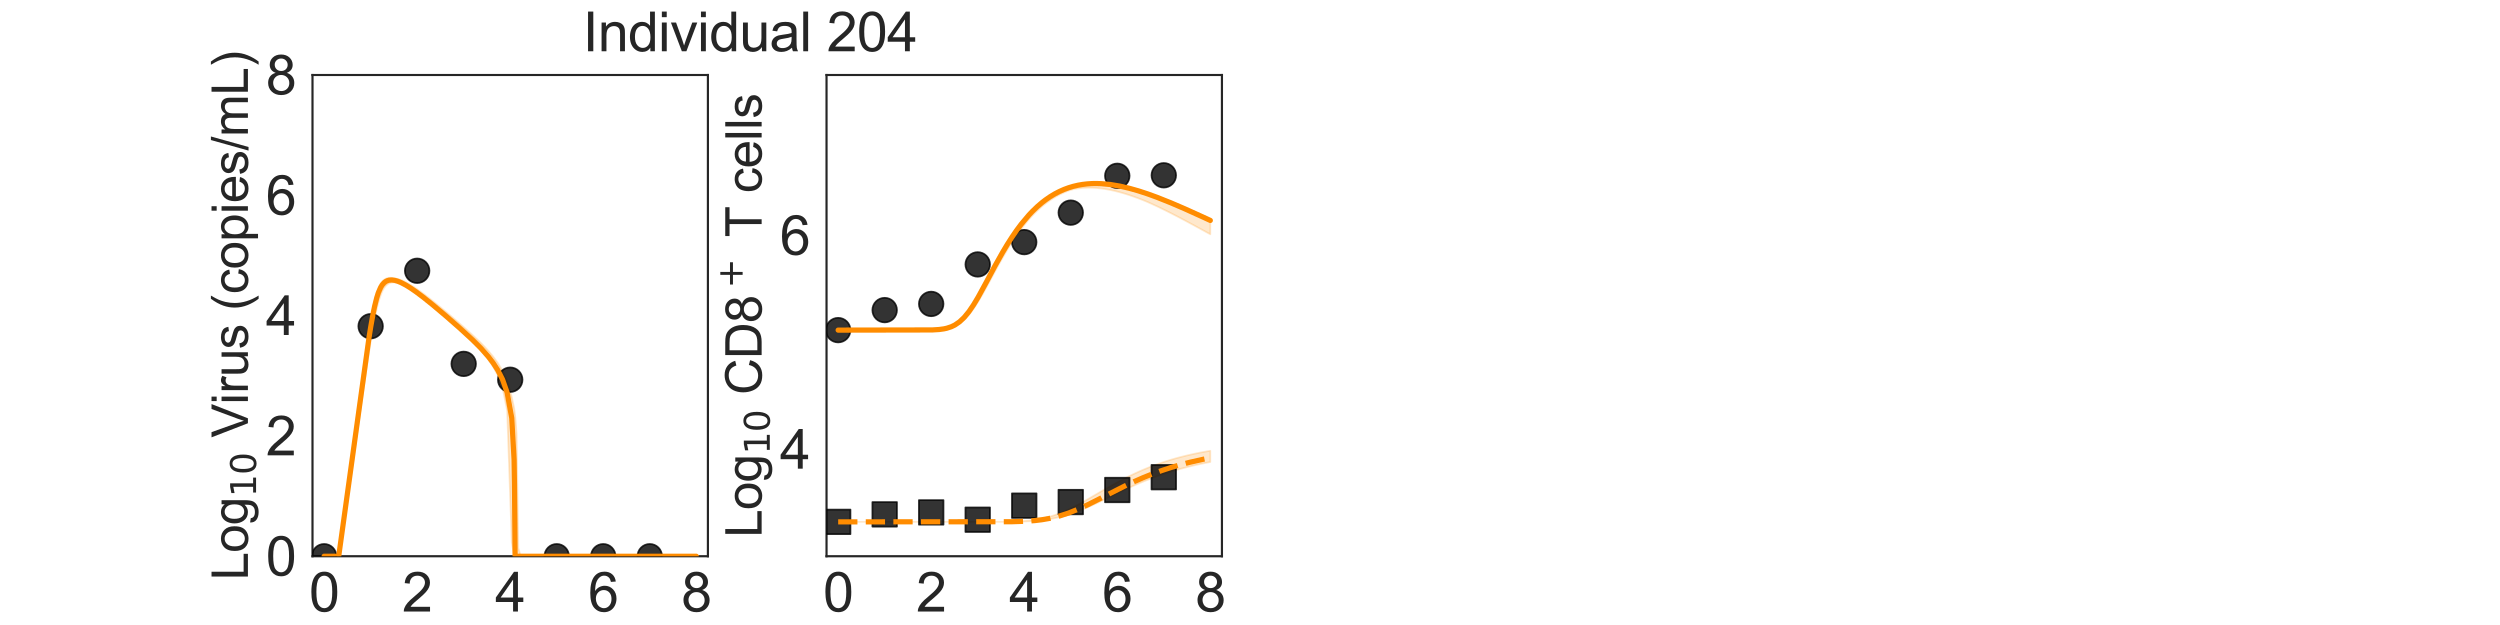 <?xml version="1.0" encoding="utf-8" standalone="no"?>
<!DOCTYPE svg PUBLIC "-//W3C//DTD SVG 1.1//EN"
  "http://www.w3.org/Graphics/SVG/1.1/DTD/svg11.dtd">
<svg xmlns:xlink="http://www.w3.org/1999/xlink" width="1440pt" height="360pt" viewBox="0 0 1440 360" xmlns="http://www.w3.org/2000/svg" version="1.1">
 <defs>
  <style type="text/css">*{stroke-linejoin: round; stroke-linecap: butt}</style>
 </defs>
 <g id="figure_1">
  <g id="patch_1">
   <path d="M 0 360 
L 1440 360 
L 1440 0 
L 0 0 
L 0 360 
z
" style="fill: none"/>
  </g>
  <g id="axes_1">
   <g id="patch_2">
    <path d="M 180 320.4 
L 407.755 320.4 
L 407.755 43.2 
L 180 43.2 
L 180 320.4 
z
" style="fill: none"/>
   </g>
   <g id="matplotlib.axis_1">
    <g id="xtick_1">
     <g id="text_1">
      <!-- 0 -->
      <g style="fill: #262626" transform="translate(178.024 352.232) scale(0.312 -0.312)">
       <defs>
        <path id="ArialMT-30" d="M 266 2259 
Q 266 3072 433 3567 
Q 600 4063 929 4331 
Q 1259 4600 1759 4600 
Q 2128 4600 2406 4451 
Q 2684 4303 2865 4023 
Q 3047 3744 3150 3342 
Q 3253 2941 3253 2259 
Q 3253 1453 3087 958 
Q 2922 463 2592 192 
Q 2263 -78 1759 -78 
Q 1097 -78 719 397 
Q 266 969 266 2259 
z
M 844 2259 
Q 844 1131 1108 757 
Q 1372 384 1759 384 
Q 2147 384 2411 759 
Q 2675 1134 2675 2259 
Q 2675 3391 2411 3762 
Q 2147 4134 1753 4134 
Q 1366 4134 1134 3806 
Q 844 3388 844 2259 
z
" transform="scale(0.016)"/>
       </defs>
       <use xlink:href="#ArialMT-30"/>
      </g>
     </g>
    </g>
    <g id="xtick_2">
     <g id="text_2">
      <!-- 2 -->
      <g style="fill: #262626" transform="translate(231.613 352.232) scale(0.312 -0.312)">
       <defs>
        <path id="ArialMT-32" d="M 3222 541 
L 3222 0 
L 194 0 
Q 188 203 259 391 
Q 375 700 629 1000 
Q 884 1300 1366 1694 
Q 2113 2306 2375 2664 
Q 2638 3022 2638 3341 
Q 2638 3675 2398 3904 
Q 2159 4134 1775 4134 
Q 1369 4134 1125 3890 
Q 881 3647 878 3216 
L 300 3275 
Q 359 3922 746 4261 
Q 1134 4600 1788 4600 
Q 2447 4600 2831 4234 
Q 3216 3869 3216 3328 
Q 3216 3053 3103 2787 
Q 2991 2522 2730 2228 
Q 2469 1934 1863 1422 
Q 1356 997 1212 845 
Q 1069 694 975 541 
L 3222 541 
z
" transform="scale(0.016)"/>
       </defs>
       <use xlink:href="#ArialMT-32"/>
      </g>
     </g>
    </g>
    <g id="xtick_3">
     <g id="text_3">
      <!-- 4 -->
      <g style="fill: #262626" transform="translate(285.202 352.232) scale(0.312 -0.312)">
       <defs>
        <path id="ArialMT-34" d="M 2069 0 
L 2069 1097 
L 81 1097 
L 81 1613 
L 2172 4581 
L 2631 4581 
L 2631 1613 
L 3250 1613 
L 3250 1097 
L 2631 1097 
L 2631 0 
L 2069 0 
z
M 2069 1613 
L 2069 3678 
L 634 1613 
L 2069 1613 
z
" transform="scale(0.016)"/>
       </defs>
       <use xlink:href="#ArialMT-34"/>
      </g>
     </g>
    </g>
    <g id="xtick_4">
     <g id="text_4">
      <!-- 6 -->
      <g style="fill: #262626" transform="translate(338.792 352.232) scale(0.312 -0.312)">
       <defs>
        <path id="ArialMT-36" d="M 3184 3459 
L 2625 3416 
Q 2550 3747 2413 3897 
Q 2184 4138 1850 4138 
Q 1581 4138 1378 3988 
Q 1113 3794 959 3422 
Q 806 3050 800 2363 
Q 1003 2672 1297 2822 
Q 1591 2972 1913 2972 
Q 2475 2972 2870 2558 
Q 3266 2144 3266 1488 
Q 3266 1056 3080 686 
Q 2894 316 2569 119 
Q 2244 -78 1831 -78 
Q 1128 -78 684 439 
Q 241 956 241 2144 
Q 241 3472 731 4075 
Q 1159 4600 1884 4600 
Q 2425 4600 2770 4297 
Q 3116 3994 3184 3459 
z
M 888 1484 
Q 888 1194 1011 928 
Q 1134 663 1356 523 
Q 1578 384 1822 384 
Q 2178 384 2434 671 
Q 2691 959 2691 1453 
Q 2691 1928 2437 2201 
Q 2184 2475 1800 2475 
Q 1419 2475 1153 2201 
Q 888 1928 888 1484 
z
" transform="scale(0.016)"/>
       </defs>
       <use xlink:href="#ArialMT-36"/>
      </g>
     </g>
    </g>
    <g id="xtick_5">
     <g id="text_5">
      <!-- 8 -->
      <g style="fill: #262626" transform="translate(392.381 352.232) scale(0.312 -0.312)">
       <defs>
        <path id="ArialMT-38" d="M 1131 2484 
Q 781 2613 612 2850 
Q 444 3088 444 3419 
Q 444 3919 803 4259 
Q 1163 4600 1759 4600 
Q 2359 4600 2725 4251 
Q 3091 3903 3091 3403 
Q 3091 3084 2923 2848 
Q 2756 2613 2416 2484 
Q 2838 2347 3058 2040 
Q 3278 1734 3278 1309 
Q 3278 722 2862 322 
Q 2447 -78 1769 -78 
Q 1091 -78 675 323 
Q 259 725 259 1325 
Q 259 1772 486 2073 
Q 713 2375 1131 2484 
z
M 1019 3438 
Q 1019 3113 1228 2906 
Q 1438 2700 1772 2700 
Q 2097 2700 2305 2904 
Q 2513 3109 2513 3406 
Q 2513 3716 2298 3927 
Q 2084 4138 1766 4138 
Q 1444 4138 1231 3931 
Q 1019 3725 1019 3438 
z
M 838 1322 
Q 838 1081 952 856 
Q 1066 631 1291 507 
Q 1516 384 1775 384 
Q 2178 384 2440 643 
Q 2703 903 2703 1303 
Q 2703 1709 2433 1975 
Q 2163 2241 1756 2241 
Q 1359 2241 1098 1978 
Q 838 1716 838 1322 
z
" transform="scale(0.016)"/>
       </defs>
       <use xlink:href="#ArialMT-38"/>
      </g>
     </g>
    </g>
    <g id="text_6">
     <!-- Time (d) -->
     <g style="fill: #262626" transform="translate(241.191 383.253) scale(0.286 -0.286)">
      <defs>
       <path id="ArialMT-54" d="M 1659 0 
L 1659 4041 
L 150 4041 
L 150 4581 
L 3781 4581 
L 3781 4041 
L 2266 4041 
L 2266 0 
L 1659 0 
z
" transform="scale(0.016)"/>
       <path id="ArialMT-69" d="M 425 3934 
L 425 4581 
L 988 4581 
L 988 3934 
L 425 3934 
z
M 425 0 
L 425 3319 
L 988 3319 
L 988 0 
L 425 0 
z
" transform="scale(0.016)"/>
       <path id="ArialMT-6d" d="M 422 0 
L 422 3319 
L 925 3319 
L 925 2853 
Q 1081 3097 1340 3245 
Q 1600 3394 1931 3394 
Q 2300 3394 2536 3241 
Q 2772 3088 2869 2813 
Q 3263 3394 3894 3394 
Q 4388 3394 4653 3120 
Q 4919 2847 4919 2278 
L 4919 0 
L 4359 0 
L 4359 2091 
Q 4359 2428 4304 2576 
Q 4250 2725 4106 2815 
Q 3963 2906 3769 2906 
Q 3419 2906 3187 2673 
Q 2956 2441 2956 1928 
L 2956 0 
L 2394 0 
L 2394 2156 
Q 2394 2531 2256 2718 
Q 2119 2906 1806 2906 
Q 1569 2906 1367 2781 
Q 1166 2656 1075 2415 
Q 984 2175 984 1722 
L 984 0 
L 422 0 
z
" transform="scale(0.016)"/>
       <path id="ArialMT-65" d="M 2694 1069 
L 3275 997 
Q 3138 488 2766 206 
Q 2394 -75 1816 -75 
Q 1088 -75 661 373 
Q 234 822 234 1631 
Q 234 2469 665 2931 
Q 1097 3394 1784 3394 
Q 2450 3394 2872 2941 
Q 3294 2488 3294 1666 
Q 3294 1616 3291 1516 
L 816 1516 
Q 847 969 1125 678 
Q 1403 388 1819 388 
Q 2128 388 2347 550 
Q 2566 713 2694 1069 
z
M 847 1978 
L 2700 1978 
Q 2663 2397 2488 2606 
Q 2219 2931 1791 2931 
Q 1403 2931 1139 2672 
Q 875 2413 847 1978 
z
" transform="scale(0.016)"/>
       <path id="ArialMT-20" transform="scale(0.016)"/>
       <path id="ArialMT-28" d="M 1497 -1347 
Q 1031 -759 709 28 
Q 388 816 388 1659 
Q 388 2403 628 3084 
Q 909 3875 1497 4659 
L 1900 4659 
Q 1522 4009 1400 3731 
Q 1209 3300 1100 2831 
Q 966 2247 966 1656 
Q 966 153 1900 -1347 
L 1497 -1347 
z
" transform="scale(0.016)"/>
       <path id="ArialMT-64" d="M 2575 0 
L 2575 419 
Q 2259 -75 1647 -75 
Q 1250 -75 917 144 
Q 584 363 401 755 
Q 219 1147 219 1656 
Q 219 2153 384 2558 
Q 550 2963 881 3178 
Q 1213 3394 1622 3394 
Q 1922 3394 2156 3267 
Q 2391 3141 2538 2938 
L 2538 4581 
L 3097 4581 
L 3097 0 
L 2575 0 
z
M 797 1656 
Q 797 1019 1065 703 
Q 1334 388 1700 388 
Q 2069 388 2326 689 
Q 2584 991 2584 1609 
Q 2584 2291 2321 2609 
Q 2059 2928 1675 2928 
Q 1300 2928 1048 2622 
Q 797 2316 797 1656 
z
" transform="scale(0.016)"/>
       <path id="ArialMT-29" d="M 791 -1347 
L 388 -1347 
Q 1322 153 1322 1656 
Q 1322 2244 1188 2822 
Q 1081 3291 891 3722 
Q 769 4003 388 4659 
L 791 4659 
Q 1378 3875 1659 3084 
Q 1900 2403 1900 1659 
Q 1900 816 1576 28 
Q 1253 -759 791 -1347 
z
" transform="scale(0.016)"/>
      </defs>
      <use xlink:href="#ArialMT-54"/>
      <use xlink:href="#ArialMT-69" transform="translate(57.334 0)"/>
      <use xlink:href="#ArialMT-6d" transform="translate(79.551 0)"/>
      <use xlink:href="#ArialMT-65" transform="translate(162.852 0)"/>
      <use xlink:href="#ArialMT-20" transform="translate(218.467 0)"/>
      <use xlink:href="#ArialMT-28" transform="translate(246.25 0)"/>
      <use xlink:href="#ArialMT-64" transform="translate(279.551 0)"/>
      <use xlink:href="#ArialMT-29" transform="translate(335.166 0)"/>
     </g>
    </g>
   </g>
   <g id="matplotlib.axis_2">
    <g id="ytick_1">
     <g id="text_7">
      <!-- 0 -->
      <g style="fill: #262626" transform="translate(153.15 331.566) scale(0.312 -0.312)">
       <use xlink:href="#ArialMT-30"/>
      </g>
     </g>
    </g>
    <g id="ytick_2">
     <g id="text_8">
      <!-- 2 -->
      <g style="fill: #262626" transform="translate(153.15 262.266) scale(0.312 -0.312)">
       <use xlink:href="#ArialMT-32"/>
      </g>
     </g>
    </g>
    <g id="ytick_3">
     <g id="text_9">
      <!-- 4 -->
      <g style="fill: #262626" transform="translate(153.15 192.966) scale(0.312 -0.312)">
       <use xlink:href="#ArialMT-34"/>
      </g>
     </g>
    </g>
    <g id="ytick_4">
     <g id="text_10">
      <!-- 6 -->
      <g style="fill: #262626" transform="translate(153.15 123.666) scale(0.312 -0.312)">
       <use xlink:href="#ArialMT-36"/>
      </g>
     </g>
    </g>
    <g id="ytick_5">
     <g id="text_11">
      <!-- 8 -->
      <g style="fill: #262626" transform="translate(153.15 54.366) scale(0.312 -0.312)">
       <use xlink:href="#ArialMT-38"/>
      </g>
     </g>
    </g>
    <g id="text_12">
     <!-- Log$_{10}$ Virus (copies/mL) -->
     <g style="fill: #262626" transform="translate(142.858 334.238) rotate(-90) scale(0.286 -0.286)">
      <defs>
       <path id="ArialMT-4c" d="M 469 0 
L 469 4581 
L 1075 4581 
L 1075 541 
L 3331 541 
L 3331 0 
L 469 0 
z
" transform="scale(0.016)"/>
       <path id="ArialMT-6f" d="M 213 1659 
Q 213 2581 725 3025 
Q 1153 3394 1769 3394 
Q 2453 3394 2887 2945 
Q 3322 2497 3322 1706 
Q 3322 1066 3130 698 
Q 2938 331 2570 128 
Q 2203 -75 1769 -75 
Q 1072 -75 642 372 
Q 213 819 213 1659 
z
M 791 1659 
Q 791 1022 1069 705 
Q 1347 388 1769 388 
Q 2188 388 2466 706 
Q 2744 1025 2744 1678 
Q 2744 2294 2464 2611 
Q 2184 2928 1769 2928 
Q 1347 2928 1069 2612 
Q 791 2297 791 1659 
z
" transform="scale(0.016)"/>
       <path id="ArialMT-67" d="M 319 -275 
L 866 -356 
Q 900 -609 1056 -725 
Q 1266 -881 1628 -881 
Q 2019 -881 2231 -725 
Q 2444 -569 2519 -288 
Q 2563 -116 2559 434 
Q 2191 0 1641 0 
Q 956 0 581 494 
Q 206 988 206 1678 
Q 206 2153 378 2554 
Q 550 2956 876 3175 
Q 1203 3394 1644 3394 
Q 2231 3394 2613 2919 
L 2613 3319 
L 3131 3319 
L 3131 450 
Q 3131 -325 2973 -648 
Q 2816 -972 2473 -1159 
Q 2131 -1347 1631 -1347 
Q 1038 -1347 672 -1080 
Q 306 -813 319 -275 
z
M 784 1719 
Q 784 1066 1043 766 
Q 1303 466 1694 466 
Q 2081 466 2343 764 
Q 2606 1063 2606 1700 
Q 2606 2309 2336 2618 
Q 2066 2928 1684 2928 
Q 1309 2928 1046 2623 
Q 784 2319 784 1719 
z
" transform="scale(0.016)"/>
       <path id="DejaVuSans-31" d="M 794 531 
L 1825 531 
L 1825 4091 
L 703 3866 
L 703 4441 
L 1819 4666 
L 2450 4666 
L 2450 531 
L 3481 531 
L 3481 0 
L 794 0 
L 794 531 
z
" transform="scale(0.016)"/>
       <path id="DejaVuSans-30" d="M 2034 4250 
Q 1547 4250 1301 3770 
Q 1056 3291 1056 2328 
Q 1056 1369 1301 889 
Q 1547 409 2034 409 
Q 2525 409 2770 889 
Q 3016 1369 3016 2328 
Q 3016 3291 2770 3770 
Q 2525 4250 2034 4250 
z
M 2034 4750 
Q 2819 4750 3233 4129 
Q 3647 3509 3647 2328 
Q 3647 1150 3233 529 
Q 2819 -91 2034 -91 
Q 1250 -91 836 529 
Q 422 1150 422 2328 
Q 422 3509 836 4129 
Q 1250 4750 2034 4750 
z
" transform="scale(0.016)"/>
       <path id="ArialMT-56" d="M 1803 0 
L 28 4581 
L 684 4581 
L 1875 1253 
Q 2019 853 2116 503 
Q 2222 878 2363 1253 
L 3600 4581 
L 4219 4581 
L 2425 0 
L 1803 0 
z
" transform="scale(0.016)"/>
       <path id="ArialMT-72" d="M 416 0 
L 416 3319 
L 922 3319 
L 922 2816 
Q 1116 3169 1280 3281 
Q 1444 3394 1641 3394 
Q 1925 3394 2219 3213 
L 2025 2691 
Q 1819 2813 1613 2813 
Q 1428 2813 1281 2702 
Q 1134 2591 1072 2394 
Q 978 2094 978 1738 
L 978 0 
L 416 0 
z
" transform="scale(0.016)"/>
       <path id="ArialMT-75" d="M 2597 0 
L 2597 488 
Q 2209 -75 1544 -75 
Q 1250 -75 995 37 
Q 741 150 617 320 
Q 494 491 444 738 
Q 409 903 409 1263 
L 409 3319 
L 972 3319 
L 972 1478 
Q 972 1038 1006 884 
Q 1059 663 1231 536 
Q 1403 409 1656 409 
Q 1909 409 2131 539 
Q 2353 669 2445 892 
Q 2538 1116 2538 1541 
L 2538 3319 
L 3100 3319 
L 3100 0 
L 2597 0 
z
" transform="scale(0.016)"/>
       <path id="ArialMT-73" d="M 197 991 
L 753 1078 
Q 800 744 1014 566 
Q 1228 388 1613 388 
Q 2000 388 2187 545 
Q 2375 703 2375 916 
Q 2375 1106 2209 1216 
Q 2094 1291 1634 1406 
Q 1016 1563 777 1677 
Q 538 1791 414 1992 
Q 291 2194 291 2438 
Q 291 2659 392 2848 
Q 494 3038 669 3163 
Q 800 3259 1026 3326 
Q 1253 3394 1513 3394 
Q 1903 3394 2198 3281 
Q 2494 3169 2634 2976 
Q 2775 2784 2828 2463 
L 2278 2388 
Q 2241 2644 2061 2787 
Q 1881 2931 1553 2931 
Q 1166 2931 1000 2803 
Q 834 2675 834 2503 
Q 834 2394 903 2306 
Q 972 2216 1119 2156 
Q 1203 2125 1616 2013 
Q 2213 1853 2448 1751 
Q 2684 1650 2818 1456 
Q 2953 1263 2953 975 
Q 2953 694 2789 445 
Q 2625 197 2315 61 
Q 2006 -75 1616 -75 
Q 969 -75 630 194 
Q 291 463 197 991 
z
" transform="scale(0.016)"/>
       <path id="ArialMT-63" d="M 2588 1216 
L 3141 1144 
Q 3050 572 2676 248 
Q 2303 -75 1759 -75 
Q 1078 -75 664 370 
Q 250 816 250 1647 
Q 250 2184 428 2587 
Q 606 2991 970 3192 
Q 1334 3394 1763 3394 
Q 2303 3394 2647 3120 
Q 2991 2847 3088 2344 
L 2541 2259 
Q 2463 2594 2264 2762 
Q 2066 2931 1784 2931 
Q 1359 2931 1093 2626 
Q 828 2322 828 1663 
Q 828 994 1084 691 
Q 1341 388 1753 388 
Q 2084 388 2306 591 
Q 2528 794 2588 1216 
z
" transform="scale(0.016)"/>
       <path id="ArialMT-70" d="M 422 -1272 
L 422 3319 
L 934 3319 
L 934 2888 
Q 1116 3141 1344 3267 
Q 1572 3394 1897 3394 
Q 2322 3394 2647 3175 
Q 2972 2956 3137 2557 
Q 3303 2159 3303 1684 
Q 3303 1175 3120 767 
Q 2938 359 2589 142 
Q 2241 -75 1856 -75 
Q 1575 -75 1351 44 
Q 1128 163 984 344 
L 984 -1272 
L 422 -1272 
z
M 931 1641 
Q 931 1000 1190 694 
Q 1450 388 1819 388 
Q 2194 388 2461 705 
Q 2728 1022 2728 1688 
Q 2728 2322 2467 2637 
Q 2206 2953 1844 2953 
Q 1484 2953 1207 2617 
Q 931 2281 931 1641 
z
" transform="scale(0.016)"/>
       <path id="ArialMT-2f" d="M 0 -78 
L 1328 4659 
L 1778 4659 
L 453 -78 
L 0 -78 
z
" transform="scale(0.016)"/>
      </defs>
      <use xlink:href="#ArialMT-4c" transform="translate(0 0.203)"/>
      <use xlink:href="#ArialMT-6f" transform="translate(55.615 0.203)"/>
      <use xlink:href="#ArialMT-67" transform="translate(111.23 0.203)"/>
      <use xlink:href="#DejaVuSans-31" transform="translate(167.803 -16.203) scale(0.7)"/>
      <use xlink:href="#DejaVuSans-30" transform="translate(212.339 -16.203) scale(0.7)"/>
      <use xlink:href="#ArialMT-20" transform="translate(259.609 0.203)"/>
      <use xlink:href="#ArialMT-56" transform="translate(287.393 0.203)"/>
      <use xlink:href="#ArialMT-69" transform="translate(354.092 0.203)"/>
      <use xlink:href="#ArialMT-72" transform="translate(376.309 0.203)"/>
      <use xlink:href="#ArialMT-75" transform="translate(409.609 0.203)"/>
      <use xlink:href="#ArialMT-73" transform="translate(465.225 0.203)"/>
      <use xlink:href="#ArialMT-20" transform="translate(515.225 0.203)"/>
      <use xlink:href="#ArialMT-28" transform="translate(543.008 0.203)"/>
      <use xlink:href="#ArialMT-63" transform="translate(576.309 0.203)"/>
      <use xlink:href="#ArialMT-6f" transform="translate(626.309 0.203)"/>
      <use xlink:href="#ArialMT-70" transform="translate(681.924 0.203)"/>
      <use xlink:href="#ArialMT-69" transform="translate(737.539 0.203)"/>
      <use xlink:href="#ArialMT-65" transform="translate(759.756 0.203)"/>
      <use xlink:href="#ArialMT-73" transform="translate(815.371 0.203)"/>
      <use xlink:href="#ArialMT-2f" transform="translate(865.371 0.203)"/>
      <use xlink:href="#ArialMT-6d" transform="translate(893.154 0.203)"/>
      <use xlink:href="#ArialMT-4c" transform="translate(976.455 0.203)"/>
      <use xlink:href="#ArialMT-29" transform="translate(1032.07 0.203)"/>
     </g>
    </g>
   </g>
   <g id="patch_3">
    <path d="M 180 320.4 
L 180 43.2 
" style="fill: none; stroke: #262626; stroke-width: 1.25; stroke-linejoin: miter; stroke-linecap: square"/>
   </g>
   <g id="patch_4">
    <path d="M 407.755 320.4 
L 407.755 43.2 
" style="fill: none; stroke: #262626; stroke-width: 1.25; stroke-linejoin: miter; stroke-linecap: square"/>
   </g>
   <g id="patch_5">
    <path d="M 180 320.4 
L 407.755 320.4 
" style="fill: none; stroke: #262626; stroke-width: 1.25; stroke-linejoin: miter; stroke-linecap: square"/>
   </g>
   <g id="patch_6">
    <path d="M 180 43.2 
L 407.755 43.2 
" style="fill: none; stroke: #262626; stroke-width: 1.25; stroke-linejoin: miter; stroke-linecap: square"/>
   </g>
   <g id="FillBetweenPolyCollection_1">
    <defs>
     <path id="m927b4ead7e" d="M 186.699 -39.6 
L 186.699 -39.6 
L 186.699 -39.6 
L 186.703 -39.6 
L 186.746 -39.6 
L 186.922 -39.6 
L 187.099 -39.6 
L 187.636 -39.6 
L 188.011 -39.6 
L 189.011 -39.6 
L 189.532 -39.6 
L 190.747 -39.6 
L 191.346 -39.6 
L 192.502 -39.6 
L 193.179 -39.6 
L 194.366 -39.6 
L 195.098 -39.6 
L 196.277 -44.78 
L 197.055 -49.796 
L 198.237 -58.081 
L 199.048 -63.752 
L 200.227 -72.008 
L 201.063 -77.858 
L 202.356 -86.923 
L 203.178 -92.678 
L 204.307 -100.565 
L 205.16 -106.527 
L 206.391 -115.113 
L 207.24 -121.033 
L 208.392 -129.017 
L 209.264 -135.035 
L 210.513 -143.561 
L 211.387 -149.467 
L 212.599 -157.404 
L 213.505 -163.186 
L 214.83 -171.002 
L 215.734 -176.02 
L 216.975 -181.88 
L 217.911 -185.758 
L 219.281 -189.982 
L 220.19 -192.272 
L 221.261 -194.155 
L 222.122 -195.239 
L 223.109 -196.163 
L 224.096 -196.75 
L 224.931 -197.058 
L 225.64 -197.227 
L 226.278 -197.307 
L 226.836 -197.308 
L 227.393 -197.277 
L 227.847 -197.228 
L 228.252 -197.162 
L 228.658 -197.077 
L 228.987 -197.003 
L 229.36 -196.902 
L 230.433 -196.555 
L 230.91 -196.373 
L 231.988 -195.907 
L 232.586 -195.632 
L 233.886 -194.955 
L 234.682 -194.512 
L 236.595 -193.346 
L 237.62 -192.669 
L 239.699 -191.241 
L 240.903 -190.363 
L 243.527 -188.382 
L 244.899 -187.307 
L 247.579 -185.138 
L 249.218 -183.785 
L 251.898 -181.533 
L 253.93 -179.801 
L 256.609 -177.488 
L 259.288 -175.147 
L 261.968 -172.773 
L 264.647 -170.367 
L 267.327 -167.926 
L 270.006 -165.44 
L 272.054 -163.493 
L 274.733 -160.733 
L 276.955 -158.275 
L 279.635 -155.078 
L 281.381 -152.76 
L 284.06 -148.744 
L 286.739 -143.753 
L 289.419 -136.793 
L 292.098 -123.56 
L 294.778 -47.542 
L 296.118 -39.6 
L 296.188 -39.6 
L 296.329 -39.6 
L 296.373 -39.6 
L 296.396 -39.6 
L 296.409 -39.6 
L 296.431 -39.6 
L 296.453 -39.6 
L 296.476 -39.6 
L 296.513 -39.6 
L 296.607 -39.6 
L 296.7 -39.6 
L 296.834 -39.6 
L 296.973 -39.6 
L 297.213 -39.6 
L 297.581 -39.6 
L 298.567 -39.6 
L 300.001 -39.6 
L 301.449 -39.6 
L 304.128 -39.6 
L 306.066 -39.6 
L 308.746 -39.6 
L 311.425 -39.6 
L 314.104 -39.6 
L 316.784 -39.6 
L 319.463 -39.6 
L 322.143 -39.6 
L 324.822 -39.6 
L 327.502 -39.6 
L 330.181 -39.6 
L 332.861 -39.6 
L 335.54 -39.6 
L 338.22 -39.6 
L 340.899 -39.6 
L 343.579 -39.6 
L 346.258 -39.6 
L 348.938 -39.6 
L 351.617 -39.6 
L 354.297 -39.6 
L 356.976 -39.6 
L 359.656 -39.6 
L 362.335 -39.6 
L 365.014 -39.6 
L 367.694 -39.6 
L 370.373 -39.6 
L 373.053 -39.6 
L 375.732 -39.6 
L 378.412 -39.6 
L 381.091 -39.6 
L 383.771 -39.6 
L 386.45 -39.6 
L 389.13 -39.6 
L 391.809 -39.6 
L 394.489 -39.6 
L 397.168 -39.6 
L 399.848 -39.6 
L 401.056 -39.6 
L 401.056 -39.6 
L 401.056 -39.6 
L 399.848 -39.6 
L 397.168 -39.6 
L 394.489 -39.6 
L 391.809 -39.6 
L 389.13 -39.6 
L 386.45 -39.6 
L 383.771 -39.6 
L 381.091 -39.6 
L 378.412 -39.6 
L 375.732 -39.6 
L 373.053 -39.6 
L 370.373 -39.6 
L 367.694 -39.6 
L 365.014 -39.6 
L 362.335 -39.6 
L 359.656 -39.6 
L 356.976 -39.6 
L 354.297 -39.6 
L 351.617 -39.6 
L 348.938 -39.6 
L 346.258 -39.6 
L 343.579 -39.6 
L 340.899 -39.6 
L 338.22 -39.6 
L 335.54 -39.6 
L 332.861 -39.6 
L 330.181 -39.6 
L 327.502 -39.6 
L 324.822 -39.6 
L 322.143 -39.6 
L 319.463 -39.6 
L 316.784 -39.6 
L 314.104 -39.6 
L 311.425 -39.6 
L 308.746 -39.6 
L 306.066 -39.6 
L 304.128 -39.6 
L 301.449 -39.6 
L 300.001 -39.6 
L 298.567 -44.319 
L 297.581 -109.797 
L 297.213 -115.235 
L 296.973 -118.041 
L 296.834 -119.476 
L 296.7 -120.676 
L 296.607 -121.429 
L 296.513 -122.183 
L 296.476 -122.482 
L 296.453 -122.668 
L 296.431 -122.844 
L 296.409 -123.02 
L 296.396 -123.129 
L 296.373 -123.313 
L 296.329 -123.669 
L 296.188 -124.702 
L 296.118 -125.146 
L 294.778 -131.437 
L 292.098 -140.658 
L 289.419 -146.526 
L 286.739 -150.969 
L 284.06 -154.636 
L 281.381 -157.832 
L 279.635 -159.768 
L 276.955 -162.512 
L 274.733 -164.661 
L 272.054 -167.169 
L 270.006 -169.026 
L 267.327 -171.411 
L 264.647 -173.755 
L 261.968 -176.066 
L 259.288 -178.351 
L 256.609 -180.609 
L 253.93 -182.84 
L 251.898 -184.507 
L 249.218 -186.672 
L 247.579 -187.972 
L 244.899 -190.044 
L 243.527 -191.081 
L 240.903 -192.986 
L 239.699 -193.834 
L 237.62 -195.202 
L 236.595 -195.856 
L 234.682 -196.972 
L 233.886 -197.403 
L 232.586 -198.049 
L 231.988 -198.314 
L 230.91 -198.758 
L 230.433 -198.93 
L 229.36 -199.261 
L 228.987 -199.353 
L 228.658 -199.426 
L 228.252 -199.505 
L 227.847 -199.563 
L 227.393 -199.61 
L 226.836 -199.744 
L 226.278 -199.865 
L 225.64 -199.962 
L 224.931 -200.016 
L 224.096 -199.992 
L 223.109 -199.817 
L 222.122 -199.455 
L 221.261 -198.945 
L 220.19 -197.954 
L 219.281 -196.755 
L 217.911 -194.013 
L 216.975 -191.461 
L 215.734 -186.891 
L 214.83 -182.82 
L 213.505 -175.639 
L 212.599 -170.156 
L 211.387 -162.165 
L 210.513 -156.152 
L 209.264 -147.222 
L 208.392 -140.903 
L 207.24 -132.423 
L 206.391 -126.155 
L 205.16 -116.99 
L 204.307 -110.643 
L 203.178 -102.212 
L 202.356 -96.093 
L 201.063 -86.396 
L 200.227 -80.16 
L 199.048 -71.33 
L 198.237 -65.285 
L 197.055 -56.425 
L 196.277 -50.635 
L 195.098 -41.794 
L 194.366 -39.672 
L 193.179 -39.6 
L 192.502 -39.6 
L 191.346 -39.6 
L 190.747 -39.6 
L 189.532 -39.6 
L 189.011 -39.6 
L 188.011 -39.6 
L 187.636 -39.6 
L 187.099 -39.6 
L 186.922 -39.6 
L 186.746 -39.6 
L 186.703 -39.6 
L 186.699 -39.6 
L 186.699 -39.6 
z
" style="stroke: #ff8c00; stroke-opacity: 0.2"/>
    </defs>
    <g clip-path="url(#p6140f2ce13)">
     <use xlink:href="#m927b4ead7e" x="0" y="360" style="fill: #ff8c00; fill-opacity: 0.2; stroke: #ff8c00; stroke-opacity: 0.2"/>
    </g>
   </g>
   <g id="PathCollection_1">
    <defs>
     <path id="mf3da546890" d="M 0 7.071 
C 1.875 7.071 3.674 6.326 5 5 
C 6.326 3.674 7.071 1.875 7.071 0 
C 7.071 -1.875 6.326 -3.674 5 -5 
C 3.674 -6.326 1.875 -7.071 0 -7.071 
C -1.875 -7.071 -3.674 -6.326 -5 -5 
C -6.326 -3.674 -7.071 -1.875 -7.071 0 
C -7.071 1.875 -6.326 3.674 -5 5 
C -3.674 6.326 -1.875 7.071 0 7.071 
z
" style="stroke: #000000; stroke-opacity: 0.8"/>
    </defs>
    <g clip-path="url(#p6140f2ce13)">
     <use xlink:href="#mf3da546890" x="186.699" y="320.4" style="fill-opacity: 0.8; stroke: #000000; stroke-opacity: 0.8"/>
     <use xlink:href="#mf3da546890" x="213.493" y="187.901" style="fill-opacity: 0.8; stroke: #000000; stroke-opacity: 0.8"/>
     <use xlink:href="#mf3da546890" x="240.288" y="155.969" style="fill-opacity: 0.8; stroke: #000000; stroke-opacity: 0.8"/>
     <use xlink:href="#mf3da546890" x="267.083" y="209.595" style="fill-opacity: 0.8; stroke: #000000; stroke-opacity: 0.8"/>
     <use xlink:href="#mf3da546890" x="293.878" y="218.72" style="fill-opacity: 0.8; stroke: #000000; stroke-opacity: 0.8"/>
     <use xlink:href="#mf3da546890" x="320.672" y="320.4" style="fill-opacity: 0.8; stroke: #000000; stroke-opacity: 0.8"/>
     <use xlink:href="#mf3da546890" x="347.467" y="320.4" style="fill-opacity: 0.8; stroke: #000000; stroke-opacity: 0.8"/>
     <use xlink:href="#mf3da546890" x="374.262" y="320.4" style="fill-opacity: 0.8; stroke: #000000; stroke-opacity: 0.8"/>
    </g>
   </g>
   <g id="line2d_1">
    <path d="M 186.699 320.4 
L 195.098 320.4 
L 212.599 194.132 
L 213.505 188.493 
L 214.83 181.031 
L 215.734 176.618 
L 216.975 171.615 
L 217.911 168.662 
L 219.281 165.508 
L 220.19 164.048 
L 221.261 162.834 
L 222.122 162.166 
L 223.109 161.661 
L 224.096 161.375 
L 225.64 161.259 
L 227.393 161.491 
L 228.987 161.946 
L 230.91 162.725 
L 233.886 164.288 
L 236.595 165.977 
L 239.699 168.13 
L 243.527 171.004 
L 249.218 175.569 
L 256.609 181.801 
L 264.647 188.834 
L 272.054 195.635 
L 276.955 200.52 
L 281.381 205.54 
L 284.06 209.055 
L 286.739 213.217 
L 289.419 218.508 
L 292.098 226.107 
L 294.778 240.836 
L 296.118 264.801 
L 296.329 278.276 
L 296.7 320.4 
L 401.056 320.4 
L 401.056 320.4 
" clip-path="url(#p6140f2ce13)" style="fill: none; stroke: #ff8c00; stroke-width: 3; stroke-linecap: round"/>
   </g>
  </g>
  <g id="axes_2">
   <g id="patch_7">
    <path d="M 476.082 320.4 
L 703.837 320.4 
L 703.837 43.2 
L 476.082 43.2 
L 476.082 320.4 
z
" style="fill: none"/>
   </g>
   <g id="matplotlib.axis_3">
    <g id="xtick_6">
     <g id="text_13">
      <!-- 0 -->
      <g style="fill: #262626" transform="translate(474.105 352.232) scale(0.312 -0.312)">
       <use xlink:href="#ArialMT-30"/>
      </g>
     </g>
    </g>
    <g id="xtick_7">
     <g id="text_14">
      <!-- 2 -->
      <g style="fill: #262626" transform="translate(527.695 352.232) scale(0.312 -0.312)">
       <use xlink:href="#ArialMT-32"/>
      </g>
     </g>
    </g>
    <g id="xtick_8">
     <g id="text_15">
      <!-- 4 -->
      <g style="fill: #262626" transform="translate(581.284 352.232) scale(0.312 -0.312)">
       <use xlink:href="#ArialMT-34"/>
      </g>
     </g>
    </g>
    <g id="xtick_9">
     <g id="text_16">
      <!-- 6 -->
      <g style="fill: #262626" transform="translate(634.874 352.232) scale(0.312 -0.312)">
       <use xlink:href="#ArialMT-36"/>
      </g>
     </g>
    </g>
    <g id="xtick_10">
     <g id="text_17">
      <!-- 8 -->
      <g style="fill: #262626" transform="translate(688.463 352.232) scale(0.312 -0.312)">
       <use xlink:href="#ArialMT-38"/>
      </g>
     </g>
    </g>
    <g id="text_18">
     <!-- Time (d) -->
     <g style="fill: #262626" transform="translate(537.273 383.253) scale(0.286 -0.286)">
      <use xlink:href="#ArialMT-54"/>
      <use xlink:href="#ArialMT-69" transform="translate(57.334 0)"/>
      <use xlink:href="#ArialMT-6d" transform="translate(79.551 0)"/>
      <use xlink:href="#ArialMT-65" transform="translate(162.852 0)"/>
      <use xlink:href="#ArialMT-20" transform="translate(218.467 0)"/>
      <use xlink:href="#ArialMT-28" transform="translate(246.25 0)"/>
      <use xlink:href="#ArialMT-64" transform="translate(279.551 0)"/>
      <use xlink:href="#ArialMT-29" transform="translate(335.166 0)"/>
     </g>
    </g>
   </g>
   <g id="matplotlib.axis_4">
    <g id="ytick_6">
     <g id="text_19">
      <!-- 4 -->
      <g style="fill: #262626" transform="translate(449.232 269.966) scale(0.312 -0.312)">
       <use xlink:href="#ArialMT-34"/>
      </g>
     </g>
    </g>
    <g id="ytick_7">
     <g id="text_20">
      <!-- 6 -->
      <g style="fill: #262626" transform="translate(449.232 146.766) scale(0.312 -0.312)">
       <use xlink:href="#ArialMT-36"/>
      </g>
     </g>
    </g>
    <g id="text_21">
     <!-- Log$_{10}$ CD8$^+$ T cells -->
     <g style="fill: #262626" transform="translate(438.94 309.642) rotate(-90) scale(0.286 -0.286)">
      <defs>
       <path id="ArialMT-43" d="M 3763 1606 
L 4369 1453 
Q 4178 706 3683 314 
Q 3188 -78 2472 -78 
Q 1731 -78 1267 223 
Q 803 525 561 1097 
Q 319 1669 319 2325 
Q 319 3041 592 3573 
Q 866 4106 1370 4382 
Q 1875 4659 2481 4659 
Q 3169 4659 3637 4309 
Q 4106 3959 4291 3325 
L 3694 3184 
Q 3534 3684 3231 3912 
Q 2928 4141 2469 4141 
Q 1941 4141 1586 3887 
Q 1231 3634 1087 3207 
Q 944 2781 944 2328 
Q 944 1744 1114 1308 
Q 1284 872 1643 656 
Q 2003 441 2422 441 
Q 2931 441 3284 734 
Q 3638 1028 3763 1606 
z
" transform="scale(0.016)"/>
       <path id="ArialMT-44" d="M 494 0 
L 494 4581 
L 2072 4581 
Q 2606 4581 2888 4516 
Q 3281 4425 3559 4188 
Q 3922 3881 4101 3404 
Q 4281 2928 4281 2316 
Q 4281 1794 4159 1391 
Q 4038 988 3847 723 
Q 3656 459 3429 307 
Q 3203 156 2883 78 
Q 2563 0 2147 0 
L 494 0 
z
M 1100 541 
L 2078 541 
Q 2531 541 2789 625 
Q 3047 709 3200 863 
Q 3416 1078 3536 1442 
Q 3656 1806 3656 2325 
Q 3656 3044 3420 3430 
Q 3184 3816 2847 3947 
Q 2603 4041 2063 4041 
L 1100 4041 
L 1100 541 
z
" transform="scale(0.016)"/>
       <path id="DejaVuSans-2b" d="M 2944 4013 
L 2944 2272 
L 4684 2272 
L 4684 1741 
L 2944 1741 
L 2944 0 
L 2419 0 
L 2419 1741 
L 678 1741 
L 678 2272 
L 2419 2272 
L 2419 4013 
L 2944 4013 
z
" transform="scale(0.016)"/>
       <path id="ArialMT-6c" d="M 409 0 
L 409 4581 
L 972 4581 
L 972 0 
L 409 0 
z
" transform="scale(0.016)"/>
      </defs>
      <use xlink:href="#ArialMT-4c" transform="translate(0 0.827)"/>
      <use xlink:href="#ArialMT-6f" transform="translate(55.615 0.827)"/>
      <use xlink:href="#ArialMT-67" transform="translate(111.23 0.827)"/>
      <use xlink:href="#DejaVuSans-31" transform="translate(167.803 -15.58) scale(0.7)"/>
      <use xlink:href="#DejaVuSans-30" transform="translate(212.339 -15.58) scale(0.7)"/>
      <use xlink:href="#ArialMT-20" transform="translate(259.609 0.827)"/>
      <use xlink:href="#ArialMT-43" transform="translate(287.393 0.827)"/>
      <use xlink:href="#ArialMT-44" transform="translate(359.609 0.827)"/>
      <use xlink:href="#ArialMT-38" transform="translate(431.826 0.827)"/>
      <use xlink:href="#DejaVuSans-2b" transform="translate(502.036 39.108) scale(0.7)"/>
      <use xlink:href="#ArialMT-20" transform="translate(577.061 0.827)"/>
      <use xlink:href="#ArialMT-54" transform="translate(604.844 0.827)"/>
      <use xlink:href="#ArialMT-20" transform="translate(665.928 0.827)"/>
      <use xlink:href="#ArialMT-63" transform="translate(693.711 0.827)"/>
      <use xlink:href="#ArialMT-65" transform="translate(743.711 0.827)"/>
      <use xlink:href="#ArialMT-6c" transform="translate(799.326 0.827)"/>
      <use xlink:href="#ArialMT-6c" transform="translate(821.543 0.827)"/>
      <use xlink:href="#ArialMT-73" transform="translate(843.76 0.827)"/>
     </g>
    </g>
   </g>
   <g id="patch_8">
    <path d="M 476.082 320.4 
L 476.082 43.2 
" style="fill: none; stroke: #262626; stroke-width: 1.25; stroke-linejoin: miter; stroke-linecap: square"/>
   </g>
   <g id="patch_9">
    <path d="M 703.837 320.4 
L 703.837 43.2 
" style="fill: none; stroke: #262626; stroke-width: 1.25; stroke-linejoin: miter; stroke-linecap: square"/>
   </g>
   <g id="patch_10">
    <path d="M 476.082 320.4 
L 703.837 320.4 
" style="fill: none; stroke: #262626; stroke-width: 1.25; stroke-linejoin: miter; stroke-linecap: square"/>
   </g>
   <g id="patch_11">
    <path d="M 476.082 43.2 
L 703.837 43.2 
" style="fill: none; stroke: #262626; stroke-width: 1.25; stroke-linejoin: miter; stroke-linecap: square"/>
   </g>
   <g id="FillBetweenPolyCollection_2">
    <defs>
     <path id="m80e5c32a07" d="M 482.78 -169.85 
L 482.78 -169.85 
L 482.781 -169.85 
L 482.785 -169.85 
L 482.827 -169.85 
L 483.004 -169.85 
L 483.18 -169.85 
L 483.718 -169.85 
L 484.092 -169.85 
L 485.093 -169.85 
L 485.614 -169.85 
L 486.829 -169.85 
L 487.428 -169.85 
L 488.584 -169.85 
L 489.261 -169.85 
L 490.447 -169.85 
L 491.179 -169.85 
L 492.359 -169.85 
L 493.136 -169.85 
L 494.319 -169.85 
L 495.13 -169.85 
L 496.309 -169.85 
L 497.145 -169.85 
L 498.437 -169.85 
L 499.259 -169.85 
L 500.388 -169.85 
L 501.242 -169.85 
L 502.472 -169.85 
L 503.322 -169.85 
L 504.474 -169.85 
L 505.345 -169.85 
L 506.595 -169.85 
L 507.468 -169.85 
L 508.68 -169.85 
L 509.587 -169.85 
L 510.911 -169.85 
L 511.815 -169.85 
L 513.057 -169.85 
L 513.992 -169.85 
L 515.363 -169.85 
L 516.272 -169.85 
L 517.342 -169.85 
L 518.204 -169.85 
L 519.191 -169.85 
L 520.178 -169.85 
L 521.012 -169.85 
L 521.721 -169.85 
L 522.359 -169.85 
L 522.917 -169.85 
L 523.475 -169.85 
L 523.928 -169.85 
L 524.334 -169.85 
L 524.74 -169.85 
L 525.069 -169.85 
L 525.441 -169.85 
L 526.514 -169.851 
L 526.992 -169.851 
L 528.069 -169.852 
L 528.667 -169.853 
L 529.967 -169.855 
L 530.764 -169.857 
L 532.677 -169.865 
L 533.702 -169.874 
L 535.781 -169.898 
L 536.985 -169.925 
L 539.608 -170.023 
L 540.981 -170.107 
L 543.66 -170.384 
L 545.3 -170.645 
L 547.979 -171.338 
L 550.011 -172.086 
L 552.691 -173.623 
L 555.37 -175.754 
L 558.05 -178.58 
L 560.729 -182.09 
L 563.409 -186.197 
L 566.088 -190.756 
L 568.135 -194.433 
L 570.815 -199.386 
L 573.037 -203.511 
L 575.716 -208.397 
L 577.462 -211.47 
L 580.142 -216.028 
L 582.821 -220.326 
L 585.501 -224.339 
L 588.18 -228.053 
L 590.86 -231.466 
L 592.199 -233.092 
L 592.27 -233.174 
L 592.41 -233.336 
L 592.455 -233.387 
L 592.477 -233.413 
L 592.491 -233.428 
L 592.513 -233.454 
L 592.535 -233.479 
L 592.558 -233.505 
L 592.595 -233.548 
L 592.688 -233.655 
L 592.782 -233.762 
L 592.916 -233.915 
L 593.055 -234.072 
L 593.295 -234.342 
L 593.663 -234.75 
L 594.649 -235.814 
L 596.082 -237.289 
L 597.531 -238.705 
L 600.21 -241.115 
L 602.148 -242.669 
L 604.827 -244.631 
L 607.507 -246.352 
L 610.186 -247.845 
L 612.866 -249.122 
L 615.545 -250.197 
L 618.225 -250.998 
L 620.904 -251.444 
L 623.583 -251.726 
L 626.263 -251.856 
L 628.942 -251.843 
L 631.622 -251.696 
L 634.301 -251.425 
L 636.981 -251.039 
L 639.66 -250.545 
L 642.34 -249.952 
L 645.019 -249.266 
L 647.699 -248.496 
L 650.378 -247.648 
L 653.058 -246.728 
L 655.737 -245.743 
L 658.417 -244.698 
L 661.096 -243.587 
L 663.776 -242.387 
L 666.455 -241.142 
L 669.134 -239.857 
L 671.814 -238.537 
L 674.493 -237.186 
L 677.173 -235.808 
L 679.852 -234.407 
L 682.532 -232.986 
L 685.211 -231.549 
L 687.891 -230.1 
L 690.57 -228.64 
L 693.25 -227.173 
L 695.929 -225.702 
L 697.138 -225.037 
L 697.138 -233.979 
L 697.138 -233.979 
L 695.929 -234.53 
L 693.25 -235.748 
L 690.57 -236.956 
L 687.891 -238.153 
L 685.211 -239.335 
L 682.532 -240.5 
L 679.852 -241.645 
L 677.173 -242.768 
L 674.493 -243.864 
L 671.814 -244.931 
L 669.134 -246.005 
L 666.455 -247.056 
L 663.776 -248.065 
L 661.096 -249.029 
L 658.417 -249.941 
L 655.737 -250.798 
L 653.058 -251.593 
L 650.378 -252.321 
L 647.699 -252.975 
L 645.019 -253.548 
L 642.34 -254.035 
L 639.66 -254.426 
L 636.981 -254.716 
L 634.301 -254.895 
L 631.622 -254.955 
L 628.942 -254.887 
L 626.263 -254.682 
L 623.583 -254.33 
L 620.904 -253.819 
L 618.225 -253.141 
L 615.545 -252.282 
L 612.866 -251.231 
L 610.186 -249.976 
L 607.507 -248.504 
L 604.827 -246.801 
L 602.148 -244.969 
L 600.21 -243.601 
L 597.531 -241.495 
L 596.082 -240.237 
L 594.649 -238.915 
L 593.663 -237.966 
L 593.295 -237.6 
L 593.055 -237.354 
L 592.916 -237.212 
L 592.782 -237.075 
L 592.688 -236.98 
L 592.595 -236.884 
L 592.558 -236.846 
L 592.535 -236.823 
L 592.513 -236.801 
L 592.491 -236.778 
L 592.477 -236.764 
L 592.455 -236.741 
L 592.41 -236.696 
L 592.27 -236.548 
L 592.199 -236.473 
L 590.86 -235.023 
L 588.18 -231.857 
L 585.501 -228.413 
L 582.821 -224.65 
L 580.142 -220.572 
L 577.462 -216.192 
L 575.716 -213.214 
L 573.037 -208.391 
L 570.815 -204.259 
L 568.135 -199.18 
L 566.088 -195.295 
L 563.409 -190.342 
L 560.729 -185.699 
L 558.05 -181.55 
L 555.37 -178.064 
L 552.691 -175.322 
L 550.011 -173.286 
L 547.979 -172.155 
L 545.3 -171.154 
L 543.66 -170.723 
L 540.981 -170.297 
L 539.608 -170.146 
L 536.985 -169.987 
L 535.781 -169.94 
L 533.702 -169.895 
L 532.677 -169.88 
L 530.764 -169.865 
L 529.967 -169.86 
L 528.667 -169.856 
L 528.069 -169.855 
L 526.992 -169.853 
L 526.514 -169.852 
L 525.441 -169.851 
L 525.069 -169.851 
L 524.74 -169.851 
L 524.334 -169.851 
L 523.928 -169.85 
L 523.475 -169.85 
L 522.917 -169.85 
L 522.359 -169.85 
L 521.721 -169.85 
L 521.012 -169.85 
L 520.178 -169.85 
L 519.191 -169.85 
L 518.204 -169.85 
L 517.342 -169.85 
L 516.272 -169.85 
L 515.363 -169.85 
L 513.992 -169.85 
L 513.057 -169.85 
L 511.815 -169.85 
L 510.911 -169.85 
L 509.587 -169.85 
L 508.68 -169.85 
L 507.468 -169.85 
L 506.595 -169.85 
L 505.345 -169.85 
L 504.474 -169.85 
L 503.322 -169.85 
L 502.472 -169.85 
L 501.242 -169.85 
L 500.388 -169.85 
L 499.259 -169.85 
L 498.437 -169.85 
L 497.145 -169.85 
L 496.309 -169.85 
L 495.13 -169.85 
L 494.319 -169.85 
L 493.136 -169.85 
L 492.359 -169.85 
L 491.179 -169.85 
L 490.447 -169.85 
L 489.261 -169.85 
L 488.584 -169.85 
L 487.428 -169.85 
L 486.829 -169.85 
L 485.614 -169.85 
L 485.093 -169.85 
L 484.092 -169.85 
L 483.718 -169.85 
L 483.18 -169.85 
L 483.004 -169.85 
L 482.827 -169.85 
L 482.785 -169.85 
L 482.781 -169.85 
L 482.78 -169.85 
z
" style="stroke: #ff8c00; stroke-opacity: 0.2"/>
    </defs>
    <g clip-path="url(#p28e6ddb2e5)">
     <use xlink:href="#m80e5c32a07" x="0" y="360" style="fill: #ff8c00; fill-opacity: 0.2; stroke: #ff8c00; stroke-opacity: 0.2"/>
    </g>
   </g>
   <g id="FillBetweenPolyCollection_3">
    <defs>
     <path id="m04b6fcf7c7" d="M 482.78 -59.398 
L 482.78 -59.398 
L 482.781 -59.398 
L 482.785 -59.398 
L 482.827 -59.398 
L 483.004 -59.398 
L 483.18 -59.398 
L 483.718 -59.398 
L 484.092 -59.398 
L 485.093 -59.398 
L 485.614 -59.398 
L 486.829 -59.398 
L 487.428 -59.398 
L 488.584 -59.398 
L 489.261 -59.398 
L 490.447 -59.398 
L 491.179 -59.398 
L 492.359 -59.398 
L 493.136 -59.398 
L 494.319 -59.398 
L 495.13 -59.398 
L 496.309 -59.398 
L 497.145 -59.398 
L 498.437 -59.398 
L 499.259 -59.398 
L 500.388 -59.398 
L 501.242 -59.398 
L 502.472 -59.398 
L 503.322 -59.398 
L 504.474 -59.398 
L 505.345 -59.398 
L 506.595 -59.398 
L 507.468 -59.398 
L 508.68 -59.398 
L 509.587 -59.398 
L 510.911 -59.398 
L 511.815 -59.398 
L 513.057 -59.398 
L 513.992 -59.398 
L 515.363 -59.398 
L 516.272 -59.398 
L 517.342 -59.398 
L 518.204 -59.398 
L 519.191 -59.398 
L 520.178 -59.398 
L 521.012 -59.398 
L 521.721 -59.398 
L 522.359 -59.398 
L 522.917 -59.398 
L 523.475 -59.398 
L 523.928 -59.398 
L 524.334 -59.398 
L 524.74 -59.398 
L 525.069 -59.398 
L 525.441 -59.398 
L 526.514 -59.398 
L 526.992 -59.398 
L 528.069 -59.398 
L 528.667 -59.398 
L 529.967 -59.398 
L 530.764 -59.398 
L 532.677 -59.398 
L 533.702 -59.398 
L 535.781 -59.398 
L 536.985 -59.398 
L 539.608 -59.398 
L 540.981 -59.398 
L 543.66 -59.398 
L 545.3 -59.398 
L 547.979 -59.398 
L 550.011 -59.398 
L 552.691 -59.398 
L 555.37 -59.398 
L 558.05 -59.398 
L 560.729 -59.398 
L 563.409 -59.398 
L 566.088 -59.399 
L 568.135 -59.399 
L 570.815 -59.401 
L 573.037 -59.404 
L 575.716 -59.41 
L 577.462 -59.418 
L 580.142 -59.434 
L 582.821 -59.462 
L 585.501 -59.505 
L 588.18 -59.569 
L 590.86 -59.664 
L 592.199 -59.721 
L 592.27 -59.724 
L 592.41 -59.731 
L 592.455 -59.733 
L 592.477 -59.735 
L 592.491 -59.735 
L 592.513 -59.736 
L 592.535 -59.737 
L 592.558 -59.739 
L 592.595 -59.741 
L 592.688 -59.745 
L 592.782 -59.75 
L 592.916 -59.757 
L 593.055 -59.765 
L 593.295 -59.778 
L 593.663 -59.799 
L 594.649 -59.86 
L 596.082 -59.963 
L 597.531 -60.083 
L 600.21 -60.354 
L 602.148 -60.605 
L 604.827 -61.014 
L 607.507 -61.513 
L 610.186 -62.108 
L 612.866 -62.802 
L 615.545 -63.597 
L 618.225 -64.488 
L 620.904 -65.47 
L 623.583 -66.534 
L 626.263 -67.67 
L 628.942 -68.864 
L 631.622 -70.105 
L 634.301 -71.379 
L 636.981 -72.673 
L 639.66 -73.974 
L 642.34 -75.273 
L 645.019 -76.559 
L 647.699 -77.823 
L 650.378 -79.06 
L 653.058 -80.263 
L 655.737 -81.428 
L 658.417 -82.552 
L 661.096 -83.631 
L 663.776 -84.665 
L 666.455 -85.652 
L 669.134 -86.593 
L 671.814 -87.488 
L 674.493 -88.337 
L 677.173 -89.141 
L 679.852 -89.902 
L 682.532 -90.621 
L 685.211 -91.3 
L 687.891 -91.94 
L 690.57 -92.544 
L 693.25 -93.112 
L 695.929 -93.646 
L 697.138 -93.881 
L 697.138 -100.368 
L 697.138 -100.368 
L 695.929 -100.161 
L 693.25 -99.678 
L 690.57 -99.162 
L 687.891 -98.609 
L 685.211 -98.017 
L 682.532 -97.382 
L 679.852 -96.703 
L 677.173 -95.978 
L 674.493 -95.203 
L 671.814 -94.377 
L 669.134 -93.497 
L 666.455 -92.561 
L 663.776 -91.568 
L 661.096 -90.515 
L 658.417 -89.402 
L 655.737 -88.228 
L 653.058 -86.993 
L 650.378 -85.698 
L 647.699 -84.36 
L 645.019 -82.968 
L 642.34 -81.525 
L 639.66 -80.039 
L 636.981 -78.517 
L 634.301 -76.968 
L 631.622 -75.404 
L 628.942 -73.84 
L 626.263 -72.291 
L 623.583 -70.773 
L 620.904 -69.306 
L 618.225 -67.907 
L 615.545 -66.594 
L 612.866 -65.384 
L 610.186 -64.288 
L 607.507 -63.316 
L 604.827 -62.472 
L 602.148 -61.757 
L 600.21 -61.321 
L 597.531 -60.812 
L 596.082 -60.584 
L 594.649 -60.385 
L 593.663 -60.262 
L 593.295 -60.219 
L 593.055 -60.193 
L 592.916 -60.178 
L 592.782 -60.164 
L 592.688 -60.154 
L 592.595 -60.144 
L 592.558 -60.14 
L 592.535 -60.137 
L 592.513 -60.135 
L 592.491 -60.133 
L 592.477 -60.131 
L 592.455 -60.129 
L 592.41 -60.124 
L 592.27 -60.11 
L 592.199 -60.103 
L 590.86 -59.98 
L 588.18 -59.791 
L 585.501 -59.651 
L 582.821 -59.555 
L 580.142 -59.491 
L 577.462 -59.451 
L 575.716 -59.433 
L 573.037 -59.416 
L 570.815 -59.408 
L 568.135 -59.403 
L 566.088 -59.4 
L 563.409 -59.399 
L 560.729 -59.398 
L 558.05 -59.398 
L 555.37 -59.398 
L 552.691 -59.398 
L 550.011 -59.398 
L 547.979 -59.398 
L 545.3 -59.398 
L 543.66 -59.398 
L 540.981 -59.398 
L 539.608 -59.398 
L 536.985 -59.398 
L 535.781 -59.398 
L 533.702 -59.398 
L 532.677 -59.398 
L 530.764 -59.398 
L 529.967 -59.398 
L 528.667 -59.398 
L 528.069 -59.398 
L 526.992 -59.398 
L 526.514 -59.398 
L 525.441 -59.398 
L 525.069 -59.398 
L 524.74 -59.398 
L 524.334 -59.398 
L 523.928 -59.398 
L 523.475 -59.398 
L 522.917 -59.398 
L 522.359 -59.398 
L 521.721 -59.398 
L 521.012 -59.398 
L 520.178 -59.398 
L 519.191 -59.398 
L 518.204 -59.398 
L 517.342 -59.398 
L 516.272 -59.398 
L 515.363 -59.398 
L 513.992 -59.398 
L 513.057 -59.398 
L 511.815 -59.398 
L 510.911 -59.398 
L 509.587 -59.398 
L 508.68 -59.398 
L 507.468 -59.398 
L 506.595 -59.398 
L 505.345 -59.398 
L 504.474 -59.398 
L 503.322 -59.398 
L 502.472 -59.398 
L 501.242 -59.398 
L 500.388 -59.398 
L 499.259 -59.398 
L 498.437 -59.398 
L 497.145 -59.398 
L 496.309 -59.398 
L 495.13 -59.398 
L 494.319 -59.398 
L 493.136 -59.398 
L 492.359 -59.398 
L 491.179 -59.398 
L 490.447 -59.398 
L 489.261 -59.398 
L 488.584 -59.398 
L 487.428 -59.398 
L 486.829 -59.398 
L 485.614 -59.398 
L 485.093 -59.398 
L 484.092 -59.398 
L 483.718 -59.398 
L 483.18 -59.398 
L 483.004 -59.398 
L 482.827 -59.398 
L 482.785 -59.398 
L 482.781 -59.398 
L 482.78 -59.398 
z
" style="stroke: #ff8c00; stroke-opacity: 0.2"/>
    </defs>
    <g clip-path="url(#p28e6ddb2e5)">
     <use xlink:href="#m04b6fcf7c7" x="0" y="360" style="fill: #ff8c00; fill-opacity: 0.2; stroke: #ff8c00; stroke-opacity: 0.2"/>
    </g>
   </g>
   <g id="PathCollection_2">
    <g clip-path="url(#p28e6ddb2e5)">
     <use xlink:href="#mf3da546890" x="482.78" y="190.15" style="fill-opacity: 0.8; stroke: #000000; stroke-opacity: 0.8"/>
     <use xlink:href="#mf3da546890" x="509.575" y="178.615" style="fill-opacity: 0.8; stroke: #000000; stroke-opacity: 0.8"/>
     <use xlink:href="#mf3da546890" x="536.37" y="175.062" style="fill-opacity: 0.8; stroke: #000000; stroke-opacity: 0.8"/>
     <use xlink:href="#mf3da546890" x="563.164" y="152.308" style="fill-opacity: 0.8; stroke: #000000; stroke-opacity: 0.8"/>
     <use xlink:href="#mf3da546890" x="589.959" y="139.453" style="fill-opacity: 0.8; stroke: #000000; stroke-opacity: 0.8"/>
     <use xlink:href="#mf3da546890" x="616.754" y="122.488" style="fill-opacity: 0.8; stroke: #000000; stroke-opacity: 0.8"/>
     <use xlink:href="#mf3da546890" x="643.549" y="101.267" style="fill-opacity: 0.8; stroke: #000000; stroke-opacity: 0.8"/>
     <use xlink:href="#mf3da546890" x="670.343" y="100.967" style="fill-opacity: 0.8; stroke: #000000; stroke-opacity: 0.8"/>
    </g>
   </g>
   <g id="PathCollection_3">
    <defs>
     <path id="md6f952b357" d="M -7.071 7.071 
L 7.071 7.071 
L 7.071 -7.071 
L -7.071 -7.071 
z
" style="stroke: #000000; stroke-opacity: 0.8"/>
    </defs>
    <g clip-path="url(#p28e6ddb2e5)">
     <use xlink:href="#md6f952b357" x="482.78" y="300.59" style="fill-opacity: 0.8; stroke: #000000; stroke-opacity: 0.8"/>
     <use xlink:href="#md6f952b357" x="509.575" y="296.272" style="fill-opacity: 0.8; stroke: #000000; stroke-opacity: 0.8"/>
     <use xlink:href="#md6f952b357" x="536.37" y="295.153" style="fill-opacity: 0.8; stroke: #000000; stroke-opacity: 0.8"/>
     <use xlink:href="#md6f952b357" x="563.164" y="299.355" style="fill-opacity: 0.8; stroke: #000000; stroke-opacity: 0.8"/>
     <use xlink:href="#md6f952b357" x="589.959" y="291.262" style="fill-opacity: 0.8; stroke: #000000; stroke-opacity: 0.8"/>
     <use xlink:href="#md6f952b357" x="616.754" y="289.186" style="fill-opacity: 0.8; stroke: #000000; stroke-opacity: 0.8"/>
     <use xlink:href="#md6f952b357" x="643.549" y="282.244" style="fill-opacity: 0.8; stroke: #000000; stroke-opacity: 0.8"/>
     <use xlink:href="#md6f952b357" x="670.343" y="274.861" style="fill-opacity: 0.8; stroke: #000000; stroke-opacity: 0.8"/>
    </g>
   </g>
   <g id="line2d_2">
    <path d="M 482.78 190.15 
L 536.985 190.044 
L 540.981 189.795 
L 543.66 189.427 
L 545.3 189.075 
L 547.979 188.193 
L 550.011 187.205 
L 552.691 185.363 
L 555.37 182.826 
L 558.05 179.565 
L 560.729 175.636 
L 563.409 171.17 
L 568.135 162.509 
L 573.037 153.291 
L 577.462 145.404 
L 580.142 140.907 
L 582.821 136.696 
L 585.501 132.786 
L 588.18 129.185 
L 592.688 123.813 
L 594.649 121.738 
L 597.531 118.965 
L 600.21 116.671 
L 602.148 115.174 
L 604.827 113.319 
L 607.507 111.7 
L 610.186 110.303 
L 612.866 109.117 
L 615.545 108.129 
L 618.225 107.325 
L 620.904 106.696 
L 623.583 106.23 
L 626.263 105.916 
L 628.942 105.744 
L 631.622 105.705 
L 634.301 105.789 
L 639.66 106.293 
L 645.019 107.192 
L 650.378 108.427 
L 655.737 109.946 
L 661.096 111.701 
L 666.455 113.651 
L 674.493 116.86 
L 682.532 120.318 
L 693.25 125.17 
L 697.138 126.97 
L 697.138 126.97 
" clip-path="url(#p28e6ddb2e5)" style="fill: none; stroke: #ff8c00; stroke-width: 3; stroke-linecap: round"/>
   </g>
   <g id="line2d_3">
    <path d="M 482.78 300.602 
L 582.821 300.512 
L 590.86 300.242 
L 596.082 299.85 
L 600.21 299.352 
L 604.827 298.548 
L 610.186 297.233 
L 615.545 295.486 
L 620.904 293.342 
L 626.263 290.881 
L 634.301 286.835 
L 647.699 280.026 
L 653.058 277.501 
L 658.417 275.153 
L 663.776 272.999 
L 669.134 271.045 
L 674.493 269.284 
L 679.852 267.709 
L 685.211 266.306 
L 693.25 264.491 
L 697.138 263.725 
L 697.138 263.725 
" clip-path="url(#p28e6ddb2e5)" style="fill: none; stroke-dasharray: 11.1,4.8; stroke-dashoffset: 0; stroke: #ff8c00; stroke-width: 3"/>
   </g>
  </g>
  <g id="text_22">
   <!-- Individual 204 -->
   <g style="fill: #262626" transform="translate(335.733 29.532) scale(0.312 -0.312)">
    <defs>
     <path id="ArialMT-49" d="M 597 0 
L 597 4581 
L 1203 4581 
L 1203 0 
L 597 0 
z
" transform="scale(0.016)"/>
     <path id="ArialMT-6e" d="M 422 0 
L 422 3319 
L 928 3319 
L 928 2847 
Q 1294 3394 1984 3394 
Q 2284 3394 2536 3286 
Q 2788 3178 2913 3003 
Q 3038 2828 3088 2588 
Q 3119 2431 3119 2041 
L 3119 0 
L 2556 0 
L 2556 2019 
Q 2556 2363 2490 2533 
Q 2425 2703 2258 2804 
Q 2091 2906 1866 2906 
Q 1506 2906 1245 2678 
Q 984 2450 984 1813 
L 984 0 
L 422 0 
z
" transform="scale(0.016)"/>
     <path id="ArialMT-76" d="M 1344 0 
L 81 3319 
L 675 3319 
L 1388 1331 
Q 1503 1009 1600 663 
Q 1675 925 1809 1294 
L 2547 3319 
L 3125 3319 
L 1869 0 
L 1344 0 
z
" transform="scale(0.016)"/>
     <path id="ArialMT-61" d="M 2588 409 
Q 2275 144 1986 34 
Q 1697 -75 1366 -75 
Q 819 -75 525 192 
Q 231 459 231 875 
Q 231 1119 342 1320 
Q 453 1522 633 1644 
Q 813 1766 1038 1828 
Q 1203 1872 1538 1913 
Q 2219 1994 2541 2106 
Q 2544 2222 2544 2253 
Q 2544 2597 2384 2738 
Q 2169 2928 1744 2928 
Q 1347 2928 1158 2789 
Q 969 2650 878 2297 
L 328 2372 
Q 403 2725 575 2942 
Q 747 3159 1072 3276 
Q 1397 3394 1825 3394 
Q 2250 3394 2515 3294 
Q 2781 3194 2906 3042 
Q 3031 2891 3081 2659 
Q 3109 2516 3109 2141 
L 3109 1391 
Q 3109 606 3145 398 
Q 3181 191 3288 0 
L 2700 0 
Q 2613 175 2588 409 
z
M 2541 1666 
Q 2234 1541 1622 1453 
Q 1275 1403 1131 1340 
Q 988 1278 909 1158 
Q 831 1038 831 891 
Q 831 666 1001 516 
Q 1172 366 1500 366 
Q 1825 366 2078 508 
Q 2331 650 2450 897 
Q 2541 1088 2541 1459 
L 2541 1666 
z
" transform="scale(0.016)"/>
    </defs>
    <use xlink:href="#ArialMT-49"/>
    <use xlink:href="#ArialMT-6e" transform="translate(27.783 0)"/>
    <use xlink:href="#ArialMT-64" transform="translate(83.398 0)"/>
    <use xlink:href="#ArialMT-69" transform="translate(139.014 0)"/>
    <use xlink:href="#ArialMT-76" transform="translate(161.23 0)"/>
    <use xlink:href="#ArialMT-69" transform="translate(211.23 0)"/>
    <use xlink:href="#ArialMT-64" transform="translate(233.447 0)"/>
    <use xlink:href="#ArialMT-75" transform="translate(289.062 0)"/>
    <use xlink:href="#ArialMT-61" transform="translate(344.678 0)"/>
    <use xlink:href="#ArialMT-6c" transform="translate(400.293 0)"/>
    <use xlink:href="#ArialMT-20" transform="translate(422.51 0)"/>
    <use xlink:href="#ArialMT-32" transform="translate(450.293 0)"/>
    <use xlink:href="#ArialMT-30" transform="translate(505.908 0)"/>
    <use xlink:href="#ArialMT-34" transform="translate(561.523 0)"/>
   </g>
  </g>
 </g>
 <defs>
  <clipPath id="p6140f2ce13">
   <rect x="180" y="43.2" width="227.755" height="277.2"/>
  </clipPath>
  <clipPath id="p28e6ddb2e5">
   <rect x="476.082" y="43.2" width="227.755" height="277.2"/>
  </clipPath>
 </defs>
</svg>
